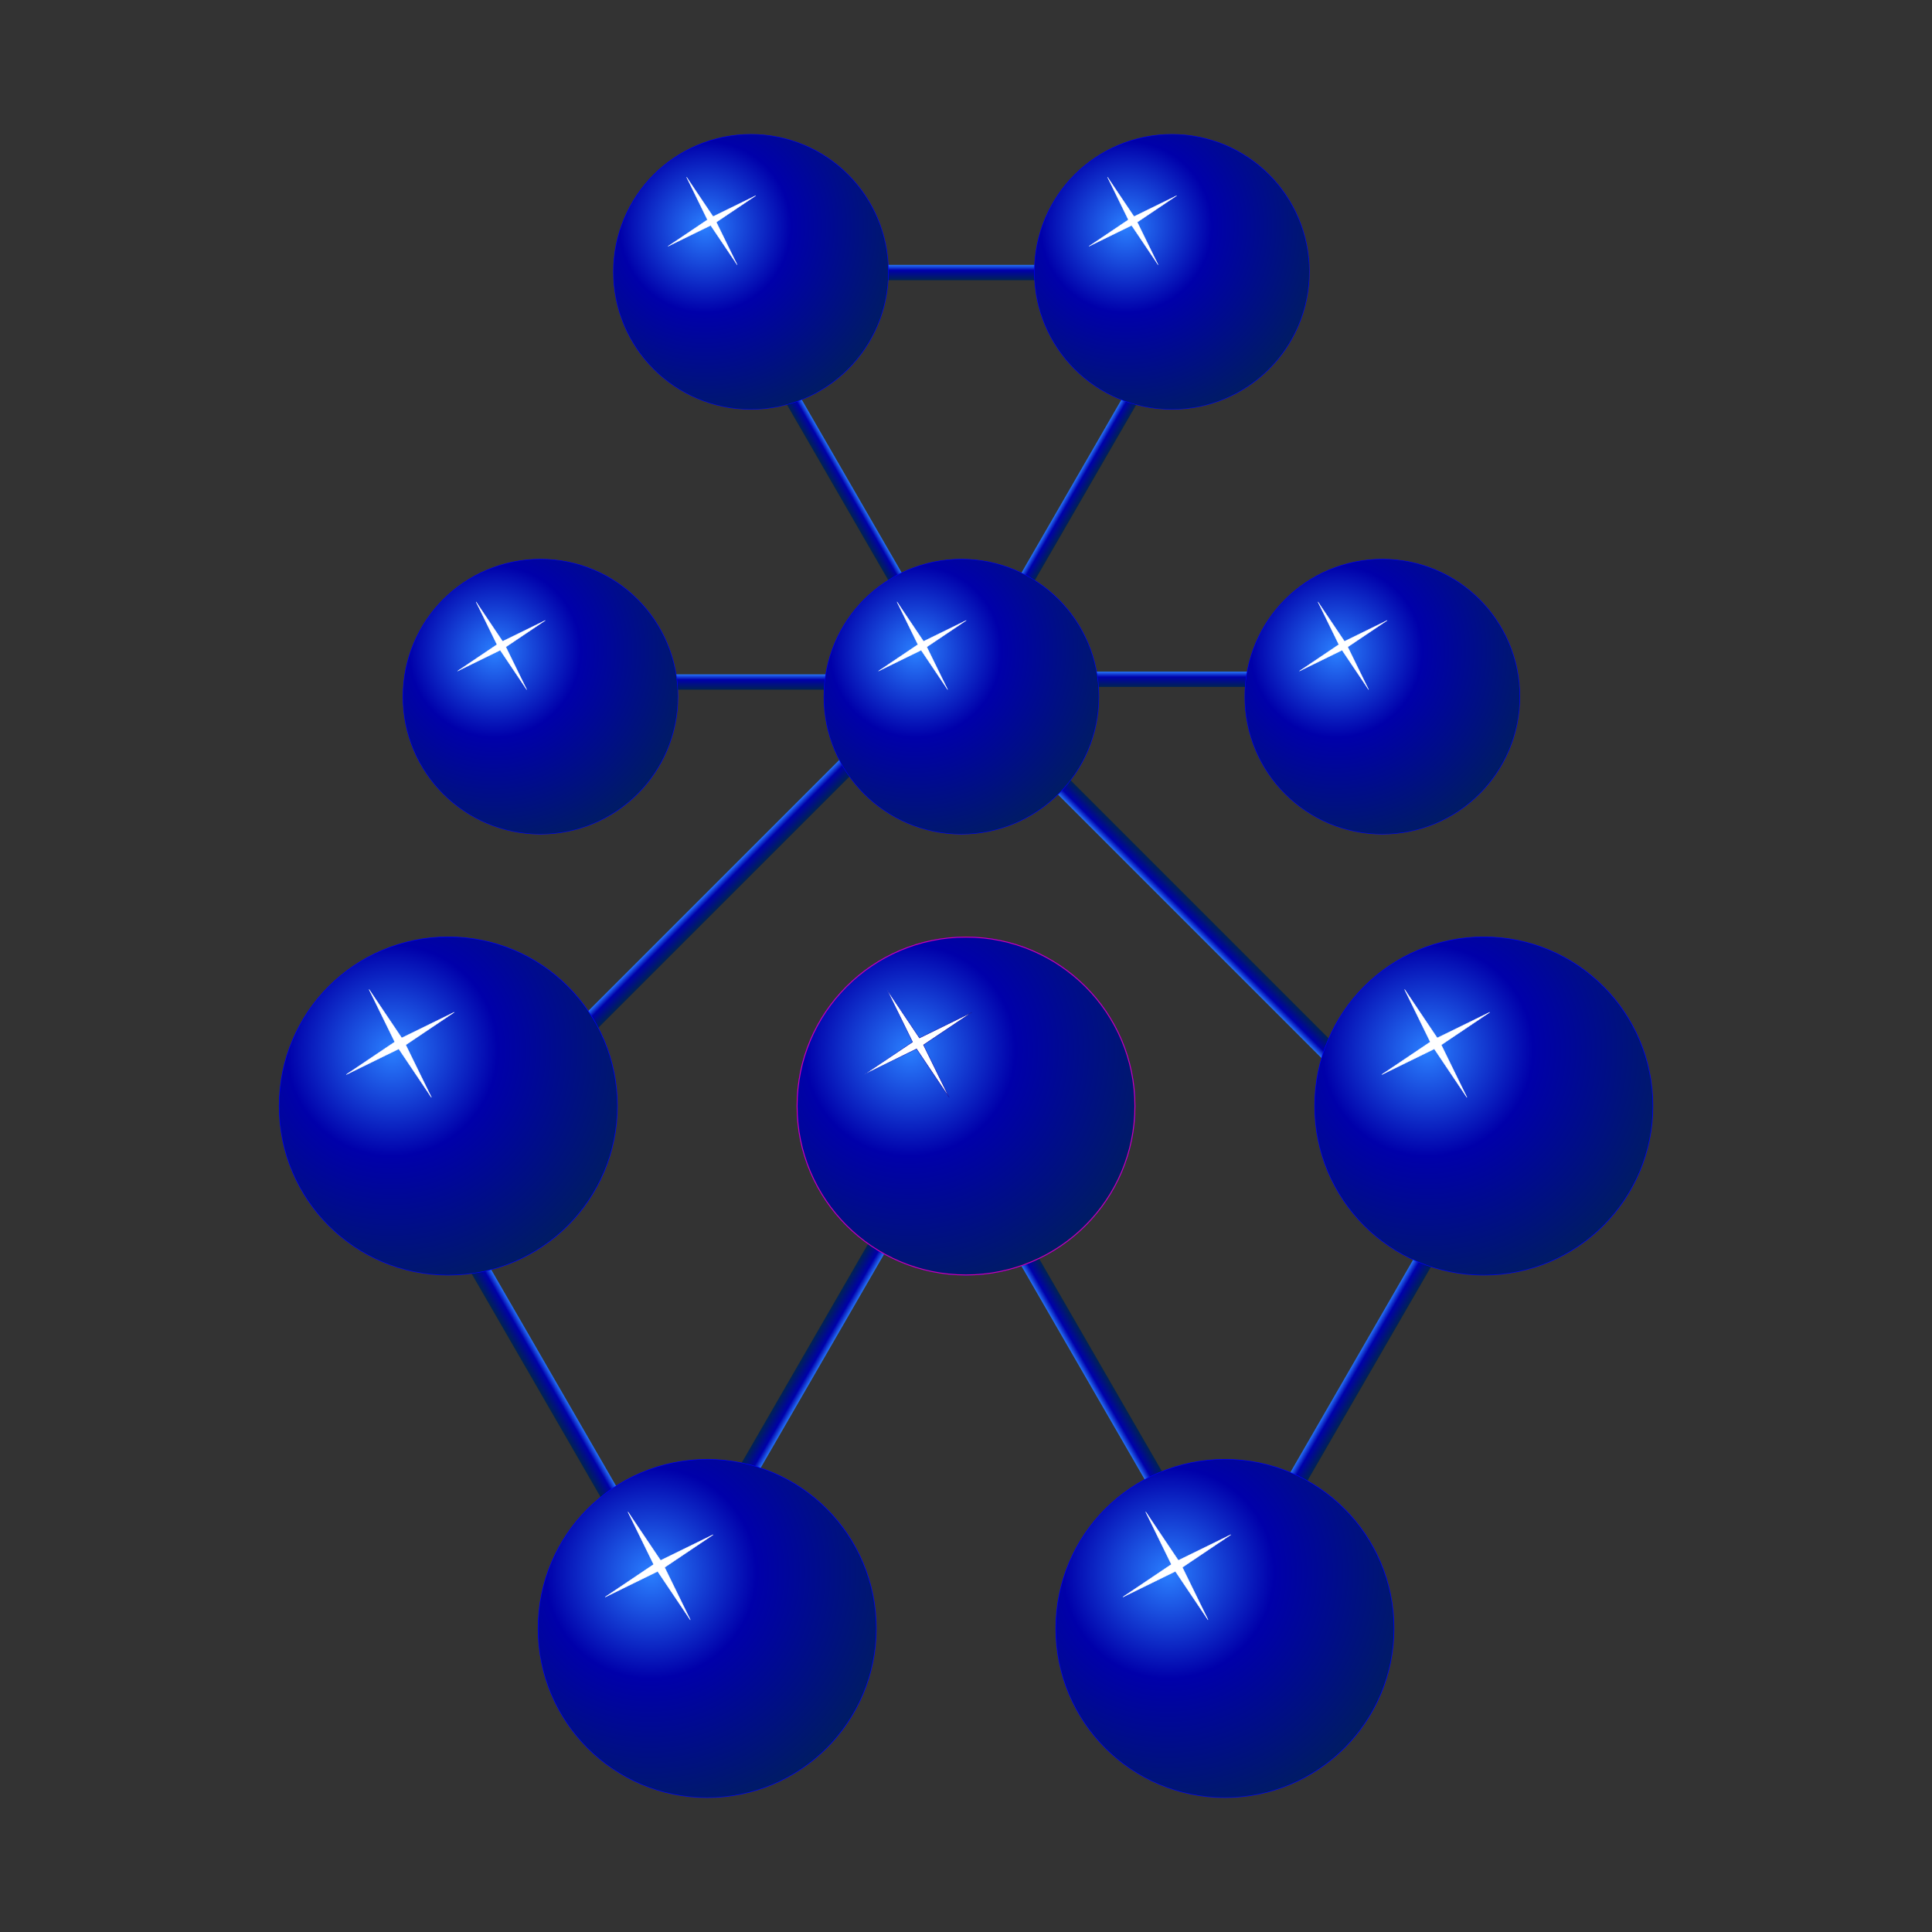<?xml version="1.0" encoding="UTF-8" standalone="no"?>
<!-- Created with Inkscape (http://www.inkscape.org/) -->

<svg
   xmlns:dc="http://purl.org/dc/elements/1.1/"
   xmlns:cc="http://creativecommons.org/ns#"
   xmlns:rdf="http://www.w3.org/1999/02/22-rdf-syntax-ns#"
   xmlns:svg="http://www.w3.org/2000/svg"
   xmlns="http://www.w3.org/2000/svg"
   xmlns:xlink="http://www.w3.org/1999/xlink"
   xmlns:sodipodi="http://sodipodi.sourceforge.net/DTD/sodipodi-0.dtd"
   xmlns:inkscape="http://www.inkscape.org/namespaces/inkscape"
   width="385"
   height="385"
   viewBox="0 0 529.167 529.167"
   version="1.1"
   id="svg8"
   inkscape:version="0.92.1 r15371"
   sodipodi:docname="science.svg"
   inkscape:export-filename="/home/a/Téléchargements/science.png"
   inkscape:export-xdpi="96"
   inkscape:export-ydpi="96">
  <rect x="0" y="0" width="529.167" height="529.167" fill="#333333" stroke="none"/>
  <title
     id="title4571">Science</title>
  <defs
     id="defs2">
    <linearGradient
       inkscape:collect="always"
       id="linearGradient5263">
      <stop
         style="stop-color:#800033;stop-opacity:1"
         offset="0"
         id="stop5259" />
      <stop
         style="stop-color:#d400aa;stop-opacity:1"
         offset="1"
         id="stop5261" />
    </linearGradient>
    <linearGradient
       inkscape:collect="always"
       id="linearGradient4523">
      <stop
         style="stop-color:#2a7fff;stop-opacity:1"
         offset="0"
         id="stop4519" />
      <stop
         id="stop4529"
         offset="0.376"
         style="stop-color:#0000aa;stop-opacity:1" />
      <stop
         style="stop-color:#002255;stop-opacity:1"
         offset="1"
         id="stop4521" />
    </linearGradient>
    <radialGradient
       inkscape:collect="always"
       xlink:href="#linearGradient4523"
       id="radialGradient4525"
       cx="189.377"
       cy="-12.278"
       fx="189.377"
       fy="-12.278"
       r="149.252"
       gradientUnits="userSpaceOnUse"
       gradientTransform="matrix(1.277,1.046,-1.053,1.286,-65.448,-194.629)" />
    <radialGradient
       inkscape:collect="always"
       xlink:href="#linearGradient4523"
       id="radialGradient4525-3"
       cx="189.377"
       cy="-12.278"
       fx="189.377"
       fy="-12.278"
       r="149.252"
       gradientUnits="userSpaceOnUse"
       gradientTransform="matrix(1.277,1.046,-1.053,1.286,-65.448,-194.629)" />
    <radialGradient
       inkscape:collect="always"
       xlink:href="#linearGradient4523"
       id="radialGradient4525-20"
       cx="189.377"
       cy="-12.278"
       fx="189.377"
       fy="-12.278"
       r="149.252"
       gradientUnits="userSpaceOnUse"
       gradientTransform="matrix(1.277,1.046,-1.053,1.286,-65.448,-194.629)" />
    <radialGradient
       inkscape:collect="always"
       xlink:href="#linearGradient4523"
       id="radialGradient4525-6"
       cx="189.377"
       cy="-12.278"
       fx="189.377"
       fy="-12.278"
       r="149.252"
       gradientUnits="userSpaceOnUse"
       gradientTransform="matrix(1.277,1.046,-1.053,1.286,-65.448,-194.629)" />
    <radialGradient
       inkscape:collect="always"
       xlink:href="#linearGradient4523"
       id="radialGradient4525-1"
       cx="189.377"
       cy="-12.278"
       fx="189.377"
       fy="-12.278"
       r="149.252"
       gradientUnits="userSpaceOnUse"
       gradientTransform="matrix(1.277,1.046,-1.053,1.286,-65.448,-194.629)" />
    <radialGradient
       inkscape:collect="always"
       xlink:href="#linearGradient4523"
       id="radialGradient4881"
       gradientUnits="userSpaceOnUse"
       gradientTransform="matrix(0.396,0.324,-0.326,0.399,170.266,-0.875)"
       cx="189.377"
       cy="-12.278"
       fx="189.377"
       fy="-12.278"
       r="149.252" />
    <radialGradient
       inkscape:collect="always"
       xlink:href="#linearGradient4523"
       id="radialGradient4883"
       gradientUnits="userSpaceOnUse"
       gradientTransform="matrix(1.277,1.046,-1.053,1.286,-65.448,-194.629)"
       cx="189.377"
       cy="-12.278"
       fx="189.377"
       fy="-12.278"
       r="149.252" />
    <radialGradient
       inkscape:collect="always"
       xlink:href="#linearGradient4523"
       id="radialGradient4885"
       gradientUnits="userSpaceOnUse"
       gradientTransform="matrix(1.277,1.046,-1.053,1.286,-65.448,-194.629)"
       cx="189.377"
       cy="-12.278"
       fx="189.377"
       fy="-12.278"
       r="149.252" />
    <radialGradient
       inkscape:collect="always"
       xlink:href="#linearGradient4523"
       id="radialGradient4887"
       gradientUnits="userSpaceOnUse"
       gradientTransform="matrix(1.277,1.046,-1.053,1.286,-65.448,-194.629)"
       cx="189.377"
       cy="-12.278"
       fx="189.377"
       fy="-12.278"
       r="149.252" />
    <radialGradient
       inkscape:collect="always"
       xlink:href="#linearGradient4523"
       id="radialGradient4889"
       gradientUnits="userSpaceOnUse"
       gradientTransform="matrix(1.277,1.046,-1.053,1.286,-65.448,-194.629)"
       cx="189.377"
       cy="-12.278"
       fx="189.377"
       fy="-12.278"
       r="149.252" />
    <linearGradient
       inkscape:collect="always"
       xlink:href="#linearGradient4523"
       id="linearGradient5535"
       gradientUnits="userSpaceOnUse"
       x1="89.551"
       y1="36.487"
       x2="388.056"
       y2="36.487"
       gradientTransform="matrix(0.31,0,0,0.31,190.554,59.459)" />
    <radialGradient
       inkscape:collect="always"
       xlink:href="#linearGradient5263"
       id="radialGradient5539"
       cx="264.583"
       cy="-70.77"
       fx="264.583"
       fy="-70.77"
       r="46.395"
       gradientUnits="userSpaceOnUse"
       gradientTransform="translate(0,141.541)" />
    <linearGradient
       inkscape:collect="always"
       xlink:href="#linearGradient4523"
       id="linearGradient4670"
       x1="215.446"
       y1="-146.492"
       x2="215.446"
       y2="-85.596"
       gradientUnits="userSpaceOnUse"
       gradientTransform="matrix(0.375,0,0,0.07,116.762,-37.328)" />
    <linearGradient
       inkscape:collect="always"
       xlink:href="#linearGradient4523"
       id="linearGradient4670-3"
       x1="215.446"
       y1="-146.492"
       x2="215.446"
       y2="-85.596"
       gradientUnits="userSpaceOnUse"
       gradientTransform="matrix(0.375,0,0,0.07,243.247,-38.079)" />
    <linearGradient
       inkscape:collect="always"
       xlink:href="#linearGradient4523"
       id="linearGradient4670-3-5"
       x1="215.446"
       y1="-146.492"
       x2="215.446"
       y2="-85.596"
       gradientUnits="userSpaceOnUse"
       gradientTransform="matrix(0.464,0,0,0.087,6.224,158.116)" />
    <linearGradient
       inkscape:collect="always"
       xlink:href="#linearGradient4523"
       id="linearGradient4670-3-5-2"
       x1="215.446"
       y1="-146.492"
       x2="215.446"
       y2="-85.596"
       gradientUnits="userSpaceOnUse"
       gradientTransform="matrix(0.464,0,0,0.087,-359.726,227.747)" />
    <linearGradient
       inkscape:collect="always"
       xlink:href="#linearGradient4523"
       id="linearGradient4670-3-5-2-6"
       x1="215.446"
       y1="-146.492"
       x2="215.446"
       y2="-85.596"
       gradientUnits="userSpaceOnUse"
       gradientTransform="matrix(0.464,0,0,0.087,-170.396,404.199)" />
    <linearGradient
       inkscape:collect="always"
       xlink:href="#linearGradient4523"
       id="linearGradient4670-3-5-2-6-1"
       x1="215.446"
       y1="-146.492"
       x2="215.446"
       y2="-85.596"
       gradientUnits="userSpaceOnUse"
       gradientTransform="matrix(0.464,0,0,0.087,89.622,-46.165)" />
    <linearGradient
       inkscape:collect="always"
       xlink:href="#linearGradient4523"
       id="linearGradient4670-3-5-2-6-1-0"
       x1="215.446"
       y1="-146.492"
       x2="215.446"
       y2="-85.596"
       gradientUnits="userSpaceOnUse"
       gradientTransform="matrix(0.464,0,0,0.087,-94.491,-252.814)" />
    <linearGradient
       inkscape:collect="always"
       xlink:href="#linearGradient4523"
       id="linearGradient4670-3-5-2-6-1-0-9"
       x1="215.446"
       y1="-146.492"
       x2="215.446"
       y2="-85.596"
       gradientUnits="userSpaceOnUse"
       gradientTransform="matrix(0.464,0,0,0.087,165.527,197.55)" />
    <linearGradient
       inkscape:collect="always"
       xlink:href="#linearGradient4523"
       id="linearGradient4670-7"
       x1="215.446"
       y1="-146.492"
       x2="215.446"
       y2="-85.596"
       gradientUnits="userSpaceOnUse"
       gradientTransform="matrix(0.403,0,0,0.07,172.303,-149.477)" />
    <linearGradient
       inkscape:collect="always"
       xlink:href="#linearGradient4523"
       id="linearGradient4670-7-9"
       x1="215.446"
       y1="-146.492"
       x2="215.446"
       y2="-85.596"
       gradientUnits="userSpaceOnUse"
       gradientTransform="matrix(0.375,0,0,0.07,-63.501,-241.388)" />
    <linearGradient
       inkscape:collect="always"
       xlink:href="#linearGradient4523"
       id="linearGradient4670-7-9-7"
       x1="215.446"
       y1="-146.492"
       x2="215.446"
       y2="-85.596"
       gradientUnits="userSpaceOnUse"
       gradientTransform="matrix(0.375,0,0,0.07,-325.144,214.796)" />
  </defs>
  <sodipodi:namedview
     id="base"
     pagecolor="#ffffff"
     bordercolor="#666666"
     borderopacity="1.0"
     inkscape:pageopacity="0.0"
     inkscape:pageshadow="2"
     inkscape:zoom="0.21"
     inkscape:cx="-416.66667"
     inkscape:cy="911.42273"
     inkscape:document-units="mm"
     inkscape:current-layer="layer1"
     showgrid="false"
     units="px"
     inkscape:window-width="1680"
     inkscape:window-height="995"
     inkscape:window-x="0"
     inkscape:window-y="0"
     inkscape:window-maximized="1" />
  <g
     inkscape:label="Calque 1"
     inkscape:groupmode="layer"
     id="layer1"
     transform="translate(0,232.167)">
    <rect
       style="opacity:1;vector-effect:none;fill:url(#linearGradient4670-3-5-2-6);fill-opacity:1;stroke:none;stroke-width:0.181;stroke-linecap:round;stroke-linejoin:miter;stroke-miterlimit:4;stroke-dasharray:none;stroke-dashoffset:0;stroke-opacity:0.973"
       id="rect4666-3-1-3-6"
       width="142.8"
       height="5.202"
       x="-136.303"
       y="391.641"
       transform="matrix(-0.5,0.866,0.866,0.5,0,0)" />
    <rect
       style="opacity:1;vector-effect:none;fill:url(#linearGradient4670-3-5-2-6-1);fill-opacity:1;stroke:none;stroke-width:0.181;stroke-linecap:round;stroke-linejoin:miter;stroke-miterlimit:4;stroke-dasharray:none;stroke-dashoffset:0;stroke-opacity:0.973"
       id="rect4666-3-1-3-6-2"
       width="142.8"
       height="5.202"
       x="123.714"
       y="-58.722"
       transform="rotate(60)" />
    <rect
       style="opacity:1;vector-effect:none;fill:url(#linearGradient4670-3-5-2-6-1-0);fill-opacity:1;stroke:none;stroke-width:0.181;stroke-linecap:round;stroke-linejoin:miter;stroke-miterlimit:4;stroke-dasharray:none;stroke-dashoffset:0;stroke-opacity:0.973"
       id="rect4666-3-1-3-6-2-5"
       width="142.8"
       height="5.202"
       x="-60.398"
       y="-265.371"
       transform="rotate(120)" />
    <rect
       style="opacity:1;vector-effect:none;fill:url(#linearGradient4670-3-5-2-6-1-0-9);fill-opacity:1;stroke:none;stroke-width:0.181;stroke-linecap:round;stroke-linejoin:miter;stroke-miterlimit:4;stroke-dasharray:none;stroke-dashoffset:0;stroke-opacity:0.973"
       id="rect4666-3-1-3-6-2-5-9"
       width="142.8"
       height="5.202"
       x="199.619"
       y="184.992"
       transform="matrix(0.5,0.866,0.866,-0.5,0,0)" />
    <rect
       style="opacity:1;vector-effect:none;fill:url(#linearGradient4670-3-5);fill-opacity:1;stroke:none;stroke-width:0.181;stroke-linecap:round;stroke-linejoin:miter;stroke-miterlimit:4;stroke-dasharray:none;stroke-dashoffset:0;stroke-opacity:0.973"
       id="rect4666-3-1"
       width="142.8"
       height="5.202"
       x="40.317"
       y="145.558"
       transform="rotate(-45)" />
    <rect
       style="opacity:1;vector-effect:none;fill:url(#linearGradient4670-3-5-2);fill-opacity:1;stroke:none;stroke-width:0.181;stroke-linecap:round;stroke-linejoin:miter;stroke-miterlimit:4;stroke-dasharray:none;stroke-dashoffset:0;stroke-opacity:0.973"
       id="rect4666-3-1-3"
       width="142.8"
       height="5.202"
       x="-325.633"
       y="215.189"
       transform="rotate(-135)" />
    <rect
       style="opacity:1;vector-effect:none;fill:url(#linearGradient4670-3);fill-opacity:1;stroke:none;stroke-width:0.146;stroke-linecap:round;stroke-linejoin:miter;stroke-miterlimit:4;stroke-dasharray:none;stroke-dashoffset:0;stroke-opacity:0.973"
       id="rect4666-3"
       width="115.294"
       height="4.2"
       x="270.773"
       y="-48.218" />
    <rect
       style="opacity:1;vector-effect:none;fill:url(#linearGradient4670);fill-opacity:1;stroke:none;stroke-width:0.146;stroke-linecap:round;stroke-linejoin:miter;stroke-miterlimit:4;stroke-dasharray:none;stroke-dashoffset:0;stroke-opacity:0.973"
       id="rect4666"
       width="115.294"
       height="4.2"
       x="144.288"
       y="-47.467" />
    <rect
       style="opacity:1;vector-effect:none;fill:url(#linearGradient4670-7-9-7);fill-opacity:1;stroke:none;stroke-width:0.146;stroke-linecap:round;stroke-linejoin:miter;stroke-miterlimit:4;stroke-dasharray:none;stroke-dashoffset:0;stroke-opacity:0.973"
       id="rect4666-2-4-0"
       width="115.294"
       height="4.2"
       x="-297.618"
       y="204.657"
       transform="matrix(-0.5,0.866,0.866,0.5,0,0)" />
    <rect
       style="opacity:1;vector-effect:none;fill:url(#linearGradient4670-7-9);fill-opacity:1;stroke:none;stroke-width:0.146;stroke-linecap:round;stroke-linejoin:miter;stroke-miterlimit:4;stroke-dasharray:none;stroke-dashoffset:0;stroke-opacity:0.973"
       id="rect4666-2-4"
       width="115.294"
       height="4.2"
       x="-35.975"
       y="-251.527"
       transform="rotate(60)" />
    <rect
       style="opacity:1;vector-effect:none;fill:url(#linearGradient4670-7);fill-opacity:1;stroke:none;stroke-width:0.152;stroke-linecap:round;stroke-linejoin:miter;stroke-miterlimit:4;stroke-dasharray:none;stroke-dashoffset:0;stroke-opacity:0.973"
       id="rect4666-2"
       width="124.113"
       height="4.2"
       x="201.935"
       y="-159.616" />
    <g
       id="g4779"
       transform="translate(141.207,43.588)">
      <circle
         style="opacity:1;vector-effect:none;fill:#0000ff;fill-opacity:1;stroke:#0000ff;stroke-width:0.206;stroke-linecap:butt;stroke-linejoin:miter;stroke-miterlimit:4;stroke-dasharray:none;stroke-dashoffset:0;stroke-opacity:1"
         id="circle4537"
         cx="122.115"
         cy="-84.95"
         r="37.619" />
      <g
         transform="matrix(0.252,0,0,0.252,61.925,-94.146)"
         id="g4541">
        <circle
           style="opacity:1;vector-effect:none;fill:url(#radialGradient4525);fill-opacity:1;stroke:none;stroke-width:0.818;stroke-linecap:butt;stroke-linejoin:miter;stroke-miterlimit:4;stroke-dasharray:none;stroke-dashoffset:0;stroke-opacity:1"
           id="path4504"
           cx="238.803"
           cy="36.487"
           r="149.252" />
        <path
           sodipodi:type="star"
           style="opacity:1;vector-effect:none;fill:#ffffff;fill-opacity:1;stroke:#ffffff;stroke-width:0.372;stroke-linecap:butt;stroke-linejoin:miter;stroke-miterlimit:4;stroke-dasharray:none;stroke-dashoffset:0;stroke-opacity:1"
           id="path4517"
           sodipodi:sides="4"
           sodipodi:cx="196.40227"
           sodipodi:cy="-18.803957"
           sodipodi:r1="55.114422"
           sodipodi:r2="4.9923906"
           sodipodi:arg1="2.6179939"
           sodipodi:arg2="3.403392"
           inkscape:flatsided="false"
           inkscape:rounded="0"
           inkscape:randomized="0"
           d="m 148.672,8.753 42.908,-28.849 -22.735,-46.438 28.849,42.908 46.438,-22.735 -42.908,28.849 22.735,46.438 -28.849,-42.908 z"
           inkscape:transform-center-x="5.2958461e-06" />
      </g>
    </g>
    <g
       id="g4773"
       transform="translate(111.998,38.839)">
      <circle
         style="opacity:1;vector-effect:none;fill:#0000ff;fill-opacity:1;stroke:#0000ff;stroke-width:0.206;stroke-linecap:butt;stroke-linejoin:miter;stroke-miterlimit:4;stroke-dasharray:none;stroke-dashoffset:0;stroke-opacity:1"
         id="circle4537-3"
         cx="266.619"
         cy="-80.201"
         r="37.619" />
      <g
         transform="matrix(0.252,0,0,0.252,206.429,-89.397)"
         id="g4541-5">
        <circle
           style="opacity:1;vector-effect:none;fill:url(#radialGradient4525-3);fill-opacity:1;stroke:none;stroke-width:0.818;stroke-linecap:butt;stroke-linejoin:miter;stroke-miterlimit:4;stroke-dasharray:none;stroke-dashoffset:0;stroke-opacity:1"
           id="path4504-6"
           cx="238.803"
           cy="36.487"
           r="149.252" />
        <path
           sodipodi:type="star"
           style="opacity:1;vector-effect:none;fill:#ffffff;fill-opacity:1;stroke:#ffffff;stroke-width:0.372;stroke-linecap:butt;stroke-linejoin:miter;stroke-miterlimit:4;stroke-dasharray:none;stroke-dashoffset:0;stroke-opacity:1"
           id="path4517-2"
           sodipodi:sides="4"
           sodipodi:cx="196.40227"
           sodipodi:cy="-18.803957"
           sodipodi:r1="55.114422"
           sodipodi:r2="4.9923906"
           sodipodi:arg1="2.6179939"
           sodipodi:arg2="3.403392"
           inkscape:flatsided="false"
           inkscape:rounded="0"
           inkscape:randomized="0"
           d="m 148.672,8.753 42.908,-28.849 -22.735,-46.438 28.849,42.908 46.438,-22.735 -42.908,28.849 22.735,46.438 -28.849,-42.908 z"
           inkscape:transform-center-x="5.2958461e-06" />
      </g>
    </g>
    <g
       id="g4785"
       transform="translate(146.672,74.117)">
      <circle
         style="opacity:1;vector-effect:none;fill:#0000ff;fill-opacity:1;stroke:#0000ff;stroke-width:0.206;stroke-linecap:butt;stroke-linejoin:miter;stroke-miterlimit:4;stroke-dasharray:none;stroke-dashoffset:0;stroke-opacity:1"
         id="circle4537-5"
         cx="1.357"
         cy="-115.479"
         r="37.619" />
      <g
         transform="matrix(0.252,0,0,0.252,-58.833,-124.675)"
         id="g4541-4">
        <circle
           style="opacity:1;vector-effect:none;fill:url(#radialGradient4525-20);fill-opacity:1;stroke:none;stroke-width:0.818;stroke-linecap:butt;stroke-linejoin:miter;stroke-miterlimit:4;stroke-dasharray:none;stroke-dashoffset:0;stroke-opacity:1"
           id="path4504-76"
           cx="238.803"
           cy="36.487"
           r="149.252" />
        <path
           sodipodi:type="star"
           style="opacity:1;vector-effect:none;fill:#ffffff;fill-opacity:1;stroke:#ffffff;stroke-width:0.372;stroke-linecap:butt;stroke-linejoin:miter;stroke-miterlimit:4;stroke-dasharray:none;stroke-dashoffset:0;stroke-opacity:1"
           id="path4517-5"
           sodipodi:sides="4"
           sodipodi:cx="196.40227"
           sodipodi:cy="-18.803957"
           sodipodi:r1="55.114422"
           sodipodi:r2="4.9923906"
           sodipodi:arg1="2.6179939"
           sodipodi:arg2="3.403392"
           inkscape:flatsided="false"
           inkscape:rounded="0"
           inkscape:randomized="0"
           d="m 148.672,8.753 42.908,-28.849 -22.735,-46.438 28.849,42.908 46.438,-22.735 -42.908,28.849 22.735,46.438 -28.849,-42.908 z"
           inkscape:transform-center-x="5.2958461e-06" />
      </g>
    </g>
    <g
       id="g4791"
       transform="translate(175.788,38.5)">
      <circle
         style="opacity:1;vector-effect:none;fill:#0000ff;fill-opacity:1;stroke:#0000ff;stroke-width:0.206;stroke-linecap:butt;stroke-linejoin:miter;stroke-miterlimit:4;stroke-dasharray:none;stroke-dashoffset:0;stroke-opacity:1"
         id="circle4537-4"
         cx="145.182"
         cy="-196.21"
         r="37.619" />
      <g
         transform="matrix(0.252,0,0,0.252,84.992,-205.407)"
         id="g4541-52">
        <circle
           style="opacity:1;vector-effect:none;fill:url(#radialGradient4525-6);fill-opacity:1;stroke:none;stroke-width:0.818;stroke-linecap:butt;stroke-linejoin:miter;stroke-miterlimit:4;stroke-dasharray:none;stroke-dashoffset:0;stroke-opacity:1"
           id="path4504-5"
           cx="238.803"
           cy="36.487"
           r="149.252" />
        <path
           sodipodi:type="star"
           style="opacity:1;vector-effect:none;fill:#ffffff;fill-opacity:1;stroke:#ffffff;stroke-width:0.372;stroke-linecap:butt;stroke-linejoin:miter;stroke-miterlimit:4;stroke-dasharray:none;stroke-dashoffset:0;stroke-opacity:1"
           id="path4517-4"
           sodipodi:sides="4"
           sodipodi:cx="196.40227"
           sodipodi:cy="-18.803957"
           sodipodi:r1="55.114422"
           sodipodi:r2="4.9923906"
           sodipodi:arg1="2.6179939"
           sodipodi:arg2="3.403392"
           inkscape:flatsided="false"
           inkscape:rounded="0"
           inkscape:randomized="0"
           d="m 148.672,8.753 42.908,-28.849 -22.735,-46.438 28.849,42.908 46.438,-22.735 -42.908,28.849 22.735,46.438 -28.849,-42.908 z"
           inkscape:transform-center-x="5.2958461e-06" />
      </g>
    </g>
    <g
       transform="translate(83.561,-72.76)"
       id="g4779-0">
      <circle
         style="opacity:1;vector-effect:none;fill:#0000ff;fill-opacity:1;stroke:#0000ff;stroke-width:0.206;stroke-linecap:butt;stroke-linejoin:miter;stroke-miterlimit:4;stroke-dasharray:none;stroke-dashoffset:0;stroke-opacity:1"
         id="circle4537-6"
         cx="122.115"
         cy="-84.95"
         r="37.619" />
      <g
         transform="matrix(0.252,0,0,0.252,61.925,-94.146)"
         id="g4541-89">
        <circle
           style="opacity:1;vector-effect:none;fill:url(#radialGradient4525-1);fill-opacity:1;stroke:none;stroke-width:0.818;stroke-linecap:butt;stroke-linejoin:miter;stroke-miterlimit:4;stroke-dasharray:none;stroke-dashoffset:0;stroke-opacity:1"
           id="path4504-26"
           cx="238.803"
           cy="36.487"
           r="149.252" />
        <path
           sodipodi:type="star"
           style="opacity:1;vector-effect:none;fill:#ffffff;fill-opacity:1;stroke:#ffffff;stroke-width:0.372;stroke-linecap:butt;stroke-linejoin:miter;stroke-miterlimit:4;stroke-dasharray:none;stroke-dashoffset:0;stroke-opacity:1"
           id="path4517-64"
           sodipodi:sides="4"
           sodipodi:cx="196.40227"
           sodipodi:cy="-18.803957"
           sodipodi:r1="55.114422"
           sodipodi:r2="4.9923906"
           sodipodi:arg1="2.6179939"
           sodipodi:arg2="3.403392"
           inkscape:flatsided="false"
           inkscape:rounded="0"
           inkscape:randomized="0"
           d="m 148.672,8.753 42.908,-28.849 -22.735,-46.438 28.849,42.908 46.438,-22.735 -42.908,28.849 22.735,46.438 -28.849,-42.908 z"
           inkscape:transform-center-x="5.2958461e-06" />
      </g>
    </g>
    <circle
       style="opacity:1;vector-effect:none;fill:#0000ff;fill-opacity:1;stroke:#0000ff;stroke-width:0.253;stroke-linecap:butt;stroke-linejoin:miter;stroke-miterlimit:4;stroke-dasharray:none;stroke-dashoffset:0;stroke-opacity:1"
       id="circle4831"
       cx="264.583"
       cy="-70.771"
       r="46.268"
       transform="scale(1,-1)" />
    <circle
       r="46.268"
       cy="70.77"
       cx="264.583"
       id="circle4833"
       style="opacity:1;vector-effect:none;fill:url(#radialGradient4881);fill-opacity:1;stroke:url(#radialGradient5539);stroke-width:0.253;stroke-linecap:butt;stroke-linejoin:miter;stroke-miterlimit:4;stroke-dasharray:none;stroke-dashoffset:0;stroke-opacity:1" />
    <path
       inkscape:transform-center-x="5.2958461e-06"
       d="m 236.643,62.173 13.302,-8.943 -7.048,-14.396 8.943,13.302 14.396,-7.048 -13.302,8.943 7.048,14.396 -8.943,-13.302 z"
       inkscape:randomized="0"
       inkscape:rounded="0"
       inkscape:flatsided="false"
       sodipodi:arg2="3.403392"
       sodipodi:arg1="2.6179939"
       sodipodi:r2="1.5476395"
       sodipodi:r1="17.085455"
       sodipodi:cy="53.630272"
       sodipodi:cx="251.439"
       sodipodi:sides="4"
       id="path4835"
       style="opacity:1;vector-effect:none;fill:#ffffff;fill-opacity:1;stroke:url(#linearGradient5535);stroke-width:0.115;stroke-linecap:butt;stroke-linejoin:miter;stroke-miterlimit:4;stroke-dasharray:none;stroke-dashoffset:0;stroke-opacity:1"
       sodipodi:type="star" />
    <g
       transform="matrix(1.23,0,0,1.23,78.465,169.411)"
       id="g4849">
      <circle
         r="37.619"
         cy="-80.201"
         cx="266.619"
         id="circle4841"
         style="opacity:1;vector-effect:none;fill:#0000ff;fill-opacity:1;stroke:#0000ff;stroke-width:0.206;stroke-linecap:butt;stroke-linejoin:miter;stroke-miterlimit:4;stroke-dasharray:none;stroke-dashoffset:0;stroke-opacity:1" />
      <g
         id="g4847"
         transform="matrix(0.252,0,0,0.252,206.429,-89.397)">
        <circle
           r="149.252"
           cy="36.487"
           cx="238.803"
           id="circle4843"
           style="opacity:1;vector-effect:none;fill:url(#radialGradient4883);fill-opacity:1;stroke:none;stroke-width:0.818;stroke-linecap:butt;stroke-linejoin:miter;stroke-miterlimit:4;stroke-dasharray:none;stroke-dashoffset:0;stroke-opacity:1" />
        <path
           inkscape:transform-center-x="5.2958461e-06"
           d="m 148.672,8.753 42.908,-28.849 -22.735,-46.438 28.849,42.908 46.438,-22.735 -42.908,28.849 22.735,46.438 -28.849,-42.908 z"
           inkscape:randomized="0"
           inkscape:rounded="0"
           inkscape:flatsided="false"
           sodipodi:arg2="3.403392"
           sodipodi:arg1="2.6179939"
           sodipodi:r2="4.9923906"
           sodipodi:r1="55.114422"
           sodipodi:cy="-18.803957"
           sodipodi:cx="196.40227"
           sodipodi:sides="4"
           id="path4845"
           style="opacity:1;vector-effect:none;fill:#ffffff;fill-opacity:1;stroke:#ffffff;stroke-width:0.372;stroke-linecap:butt;stroke-linejoin:miter;stroke-miterlimit:4;stroke-dasharray:none;stroke-dashoffset:0;stroke-opacity:1"
           sodipodi:type="star" />
      </g>
    </g>
    <g
       transform="matrix(1.23,0,0,1.23,121.113,212.8)"
       id="g4859">
      <circle
         r="37.619"
         cy="-115.479"
         cx="1.357"
         id="circle4851"
         style="opacity:1;vector-effect:none;fill:#0000ff;fill-opacity:1;stroke:#0000ff;stroke-width:0.206;stroke-linecap:butt;stroke-linejoin:miter;stroke-miterlimit:4;stroke-dasharray:none;stroke-dashoffset:0;stroke-opacity:1" />
      <g
         id="g4857"
         transform="matrix(0.252,0,0,0.252,-58.833,-124.675)">
        <circle
           r="149.252"
           cy="36.487"
           cx="238.803"
           id="circle4853"
           style="opacity:1;vector-effect:none;fill:url(#radialGradient4885);fill-opacity:1;stroke:none;stroke-width:0.818;stroke-linecap:butt;stroke-linejoin:miter;stroke-miterlimit:4;stroke-dasharray:none;stroke-dashoffset:0;stroke-opacity:1" />
        <path
           inkscape:transform-center-x="5.2958461e-06"
           d="m 148.672,8.753 42.908,-28.849 -22.735,-46.438 28.849,42.908 46.438,-22.735 -42.908,28.849 22.735,46.438 -28.849,-42.908 z"
           inkscape:randomized="0"
           inkscape:rounded="0"
           inkscape:flatsided="false"
           sodipodi:arg2="3.403392"
           sodipodi:arg1="2.6179939"
           sodipodi:r2="4.9923906"
           sodipodi:r1="55.114422"
           sodipodi:cy="-18.803957"
           sodipodi:cx="196.40227"
           sodipodi:sides="4"
           id="path4855"
           style="opacity:1;vector-effect:none;fill:#ffffff;fill-opacity:1;stroke:#ffffff;stroke-width:0.372;stroke-linecap:butt;stroke-linejoin:miter;stroke-miterlimit:4;stroke-dasharray:none;stroke-dashoffset:0;stroke-opacity:1"
           sodipodi:type="star" />
      </g>
    </g>
    <g
       transform="matrix(1.23,0,0,1.23,156.922,455.194)"
       id="g4869">
      <circle
         r="37.619"
         cy="-196.21"
         cx="145.182"
         id="circle4861"
         style="opacity:1;vector-effect:none;fill:#0000ff;fill-opacity:1;stroke:#0000ff;stroke-width:0.206;stroke-linecap:butt;stroke-linejoin:miter;stroke-miterlimit:4;stroke-dasharray:none;stroke-dashoffset:0;stroke-opacity:1" />
      <g
         id="g4867"
         transform="matrix(0.252,0,0,0.252,84.992,-205.407)">
        <circle
           r="149.252"
           cy="36.487"
           cx="238.803"
           id="circle4863"
           style="opacity:1;vector-effect:none;fill:url(#radialGradient4887);fill-opacity:1;stroke:none;stroke-width:0.818;stroke-linecap:butt;stroke-linejoin:miter;stroke-miterlimit:4;stroke-dasharray:none;stroke-dashoffset:0;stroke-opacity:1" />
        <path
           inkscape:transform-center-x="5.2958461e-06"
           d="m 148.672,8.753 42.908,-28.849 -22.735,-46.438 28.849,42.908 46.438,-22.735 -42.908,28.849 22.735,46.438 -28.849,-42.908 z"
           inkscape:randomized="0"
           inkscape:rounded="0"
           inkscape:flatsided="false"
           sodipodi:arg2="3.403392"
           sodipodi:arg1="2.6179939"
           sodipodi:r2="4.9923906"
           sodipodi:r1="55.114422"
           sodipodi:cy="-18.803957"
           sodipodi:cx="196.40227"
           sodipodi:sides="4"
           id="path4865"
           style="opacity:1;vector-effect:none;fill:#ffffff;fill-opacity:1;stroke:#ffffff;stroke-width:0.372;stroke-linecap:butt;stroke-linejoin:miter;stroke-miterlimit:4;stroke-dasharray:none;stroke-dashoffset:0;stroke-opacity:1"
           sodipodi:type="star" />
      </g>
    </g>
    <g
       id="g4879"
       transform="matrix(1.23,0,0,1.23,43.49,318.352)">
      <circle
         r="37.619"
         cy="-84.95"
         cx="122.115"
         id="circle4871"
         style="opacity:1;vector-effect:none;fill:#0000ff;fill-opacity:1;stroke:#0000ff;stroke-width:0.206;stroke-linecap:butt;stroke-linejoin:miter;stroke-miterlimit:4;stroke-dasharray:none;stroke-dashoffset:0;stroke-opacity:1" />
      <g
         id="g4877"
         transform="matrix(0.252,0,0,0.252,61.925,-94.146)">
        <circle
           r="149.252"
           cy="36.487"
           cx="238.803"
           id="circle4873"
           style="opacity:1;vector-effect:none;fill:url(#radialGradient4889);fill-opacity:1;stroke:none;stroke-width:0.818;stroke-linecap:butt;stroke-linejoin:miter;stroke-miterlimit:4;stroke-dasharray:none;stroke-dashoffset:0;stroke-opacity:1" />
        <path
           inkscape:transform-center-x="5.2958461e-06"
           d="m 148.672,8.753 42.908,-28.849 -22.735,-46.438 28.849,42.908 46.438,-22.735 -42.908,28.849 22.735,46.438 -28.849,-42.908 z"
           inkscape:randomized="0"
           inkscape:rounded="0"
           inkscape:flatsided="false"
           sodipodi:arg2="3.403392"
           sodipodi:arg1="2.6179939"
           sodipodi:r2="4.9923906"
           sodipodi:r1="55.114422"
           sodipodi:cy="-18.803957"
           sodipodi:cx="196.40227"
           sodipodi:sides="4"
           id="path4875"
           style="opacity:1;vector-effect:none;fill:#ffffff;fill-opacity:1;stroke:#ffffff;stroke-width:0.372;stroke-linecap:butt;stroke-linejoin:miter;stroke-miterlimit:4;stroke-dasharray:none;stroke-dashoffset:0;stroke-opacity:1"
           sodipodi:type="star" />
      </g>
    </g>
  </g>
</svg>
